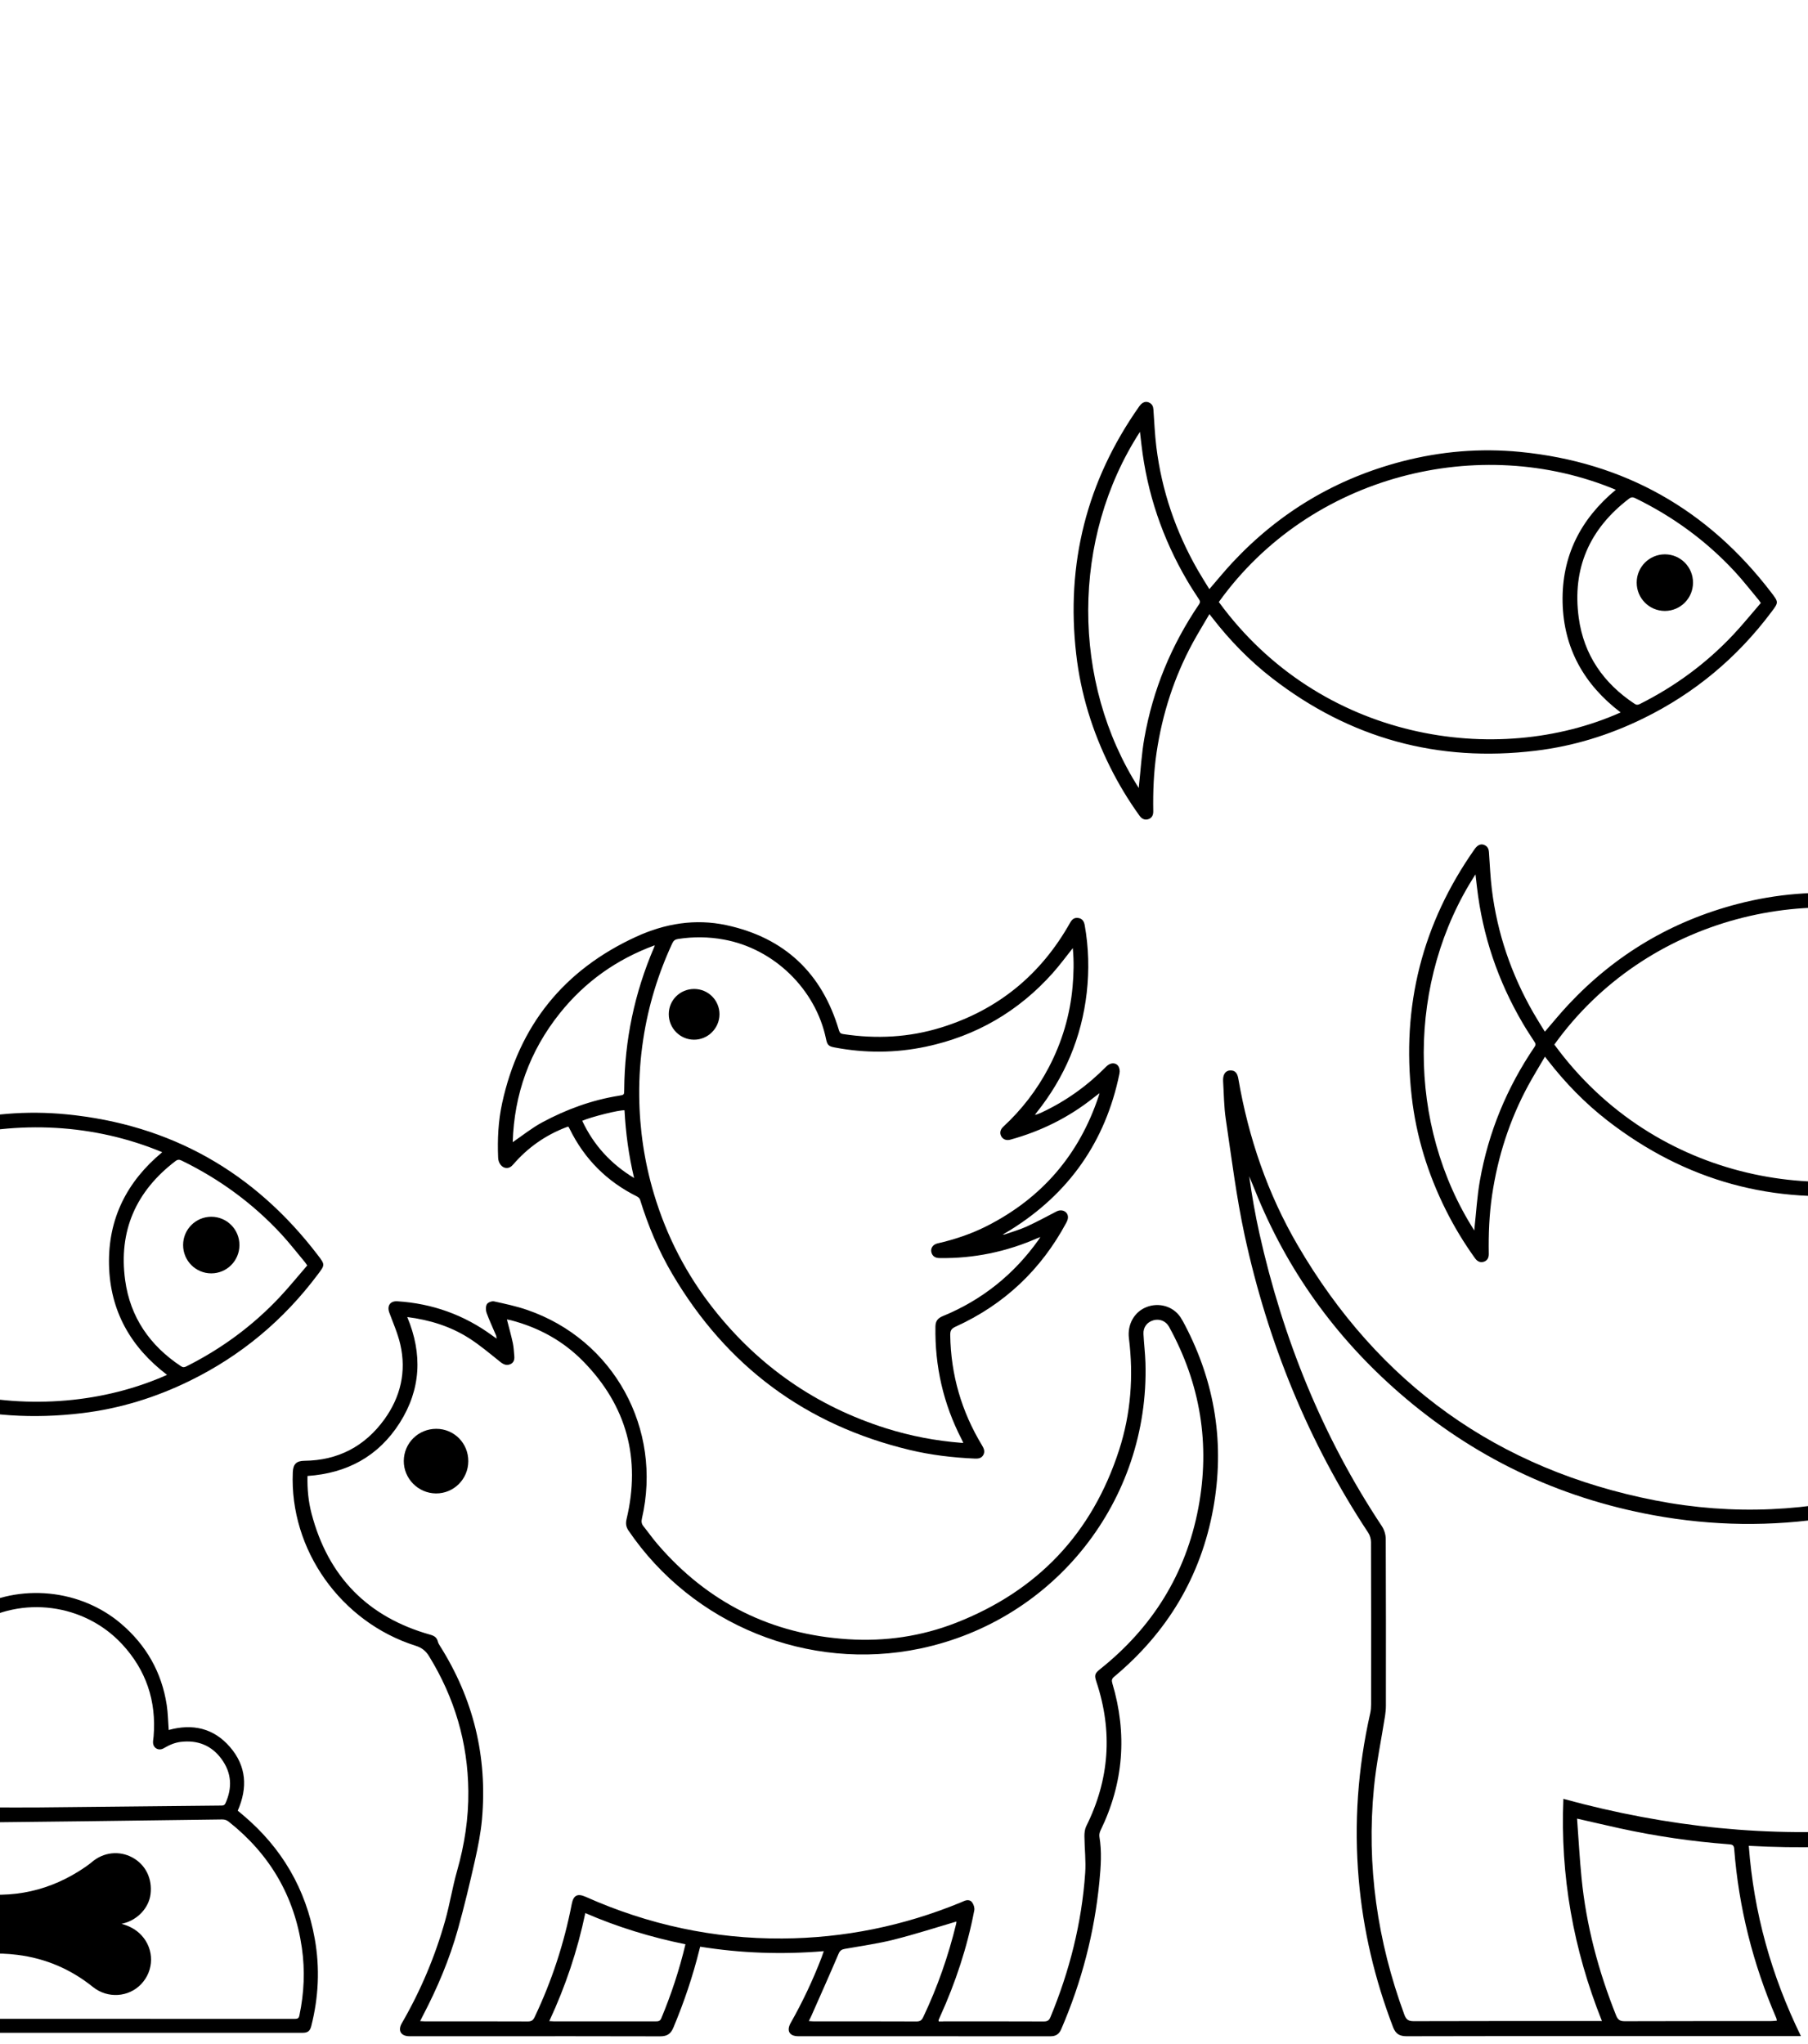 <?xml version="1.0" encoding="utf-8"?>
<!-- Generator: Adobe Illustrator 26.1.0, SVG Export Plug-In . SVG Version: 6.00 Build 0)  -->
<svg version="1.1" id="a" xmlns="http://www.w3.org/2000/svg" xmlns:xlink="http://www.w3.org/1999/xlink" x="0px" y="0px"
	 viewBox="0 0 375 423.85" style="enable-background:new 0 0 375 423.85;" xml:space="preserve">
<style type="text/css">
	.st0{clip-path:url(#SVGID_00000127038119415343992330000004539007907906605215_);}
</style>
<g>
	<defs>
		<rect id="SVGID_1_" y="-214.08" width="375" height="812"/>
	</defs>
	<clipPath id="SVGID_00000134960847044707763840000010971340593805535872_">
		<use xlink:href="#SVGID_1_"  style="overflow:visible;"/>
	</clipPath>
	<g style="clip-path:url(#SVGID_00000134960847044707763840000010971340593805535872_);">
		<path d="M473.17,241.99c1.39-3.11,1.87-6.33,1.59-9.65c-0.58-6.8-3.52-12.38-8.8-16.71c-0.66-0.54-1.3-1.07-1.04-2.05
			c0.28-1.07,1.23-1.13,2.08-1.25c11.38-1.59,22.51,4.31,27.62,14.64c2.38,4.81,3.14,9.91,2.53,15.22c-0.02,0.2-0.03,0.41-0.07,0.81
			c2.52-0.63,4.9-1.22,7.28-1.82c14.96-3.8,29.93-7.6,44.89-11.4c11.14-2.83,22.27-5.66,33.41-8.49c1.83-0.47,2.52-0.06,2.69,1.82
			c1.34,14.69-1.47,28.54-9.06,41.21c-11.17,18.63-27.6,29.84-49.07,33.23c-14.13,2.23-27.72,0-40.59-6.35
			c-0.27-0.13-0.55-0.26-0.83-0.38c-0.07-0.03-0.16-0.02-0.38-0.05c-1.99,4.33-4.3,8.55-5.4,13.29
			c-5.99,25.68,0.36,47.85,19.47,65.98c10.11,9.59,22.56,14.68,36.42,16.19c6,0.65,11.99,0.47,17.94-0.53
			c0.34-0.06,0.73-0.18,1.03-0.07c0.54,0.18,1.25,0.4,1.47,0.82c0.2,0.4,0.05,1.24-0.28,1.6c-1.64,1.79-3.32,3.56-5.11,5.21
			c-11.46,10.59-24.27,19.04-39.03,24.35c-9.59,3.45-19.46,4.9-29.67,4.72c-13.88-0.25-27.77-0.08-41.65-0.04
			c-1.11,0-1.82-0.31-2.51-1.19c-10.19-13.03-15.17-27.8-14.91-44.34c0-0.13,0-0.26-0.02-0.39c-0.01-0.08-0.07-0.16-0.15-0.34
			c-9.72,2.81-19.63,4.81-29.7,5.95c-10.09,1.14-20.21,1.39-30.6,0.82c1.02,13.84,4.66,26.86,10.81,39.46c-0.65,0-1.14,0-1.63,0
			c-11.88,0-23.76,0-35.64,0c-14.84,0-29.68-0.02-44.51,0.03c-1.51,0-2.28-0.52-2.81-1.88c-3.79-9.89-6.21-20.08-7.12-30.63
			c-1.01-11.62-0.19-23.11,2.38-34.48c0.13-0.59,0.18-1.21,0.18-1.81c0.01-11.23,0.02-22.46-0.02-33.68c0-0.65-0.21-1.38-0.56-1.92
			c-12.49-18.92-20.85-39.57-25.64-61.66c-1.72-7.96-2.72-16.09-3.92-24.15c-0.38-2.57-0.39-5.2-0.55-7.8
			c-0.09-1.36,0.42-2.21,1.39-2.28c1.24-0.08,1.6,0.73,1.78,1.79c2.1,12.19,6.06,23.76,12.29,34.45
			c16.77,28.76,41.52,46.56,74.23,52.94c16.03,3.13,32.05,2.36,47.8-2.05c27.15-7.6,48.16-23.53,63.29-47.26
			c0.34-0.54,0.5-1.29,0.5-1.95c0.03-12.53,0.02-25.07,0.02-37.6c0-2.81,0.9-3.39,3.42-2.05c8.48,4.5,13.4,11.49,14.6,21.05
			c0.03,0.23,0.1,0.46,0.15,0.7L473.17,241.99z M550.36,232.71c-0.53,0.13-1,0.23-1.46,0.34c-17.57,4.46-35.15,8.9-52.71,13.41
			c-2.13,0.55-3-0.47-2.54-2.53c2.86-12.78-5.02-25.29-17.75-28.19c-1.78-0.41-3.63-0.49-5.45-0.73c0.18,0.66,0.44,0.99,0.72,1.31
			c8.37,9.67,9.02,23.55,1.57,33.5c-0.6,0.8-1.28,1.44-2.28,1c-1.01-0.45-0.95-1.42-0.78-2.37c1.31-7.25-0.45-13.71-5.04-19.42
			c-1.75-2.17-3.85-3.96-6.53-5.36v1.71c0,11.75,0.01,23.5-0.03,35.25c0,0.77-0.25,1.64-0.65,2.31c-3.85,6.34-8.3,12.24-13.39,17.63
			c-17.59,18.62-38.98,30.12-64.32,34.13c-12.27,1.94-24.54,1.78-36.75-0.46c-19.87-3.64-37.47-12.09-52.71-25.35
			c-13.32-11.59-23.36-25.56-29.94-41.98c-0.4-0.99-0.81-1.97-1.22-2.96c0.56,4,1.24,7.94,2.11,11.83
			c4.86,21.75,13.05,42.12,25.41,60.74c0.49,0.74,0.8,1.76,0.8,2.64c0.05,11.53,0.04,23.06,0.03,34.59c0,0.69-0.07,1.39-0.17,2.08
			c-0.78,4.98-1.83,9.93-2.31,14.93c-1.57,16.15,0.71,31.83,6.3,47.04c0.37,1.01,0.84,1.38,1.95,1.37
			c12.49-0.04,24.98-0.03,37.47-0.03h1.57c-5.95-14.9-8.65-30.14-8-46.08c43.48,11.91,85.49,8.49,126.17-11.02
			c0.04,0.63,0.06,1.02,0.09,1.4c0.33,3.63,0.4,7.31,1.05,10.88c3.5,19.12,13.65,33.81,29.98,44.26c0.44,0.28,1.03,0.43,1.57,0.47
			c7.01,0.46,13.9-0.38,20.66-2.2c17.9-4.82,32.99-14.49,46.35-27.09c0.1-0.09,0.13-0.26,0.22-0.45c-0.37,0-0.63-0.02-0.88,0
			c-5.88,0.58-11.74,0.45-17.55-0.55c-17.46-2.99-31.93-11.18-42.71-25.3c-11.1-14.54-15.77-31.04-14.16-49.32
			c0.82-9.35,3.98-17.92,8.23-26.17c0.53-1.02,1.32-1.33,2.38-0.79c0.5,0.26,1,0.52,1.51,0.78c12.64,6.46,26.05,8.86,39.99,6.42
			c25.09-4.39,42.27-18.78,51.58-42.49c2.07-5.27,3.18-10.79,3.65-16.81c-4.33,5.73-9.81,8.59-16.71,8.06
			c-6.97-0.53-11.97-4.22-15.3-10.46L550.36,232.71z M447.38,366.98c-0.54,0.24-0.88,0.41-1.24,0.54
			c-6.18,2.38-12.35,4.79-18.57,7.09c-1.01,0.37-1.29,0.81-1.31,1.82c-0.3,15.42,4.16,29.28,13.41,41.62
			c0.61,0.82,1.25,1.13,2.27,1.13c10.92-0.04,21.83-0.02,32.75-0.02c0.45,0,0.91-0.04,1.64-0.08
			C458.79,405.96,449.18,388.71,447.38,366.98L447.38,366.98z M327.1,377.16c0.32,4.26,0.53,8.29,0.93,12.3
			c0.97,9.86,3.5,19.33,7.17,28.52c0.37,0.92,0.83,1.21,1.81,1.2c10.09-0.04,20.19-0.02,30.28-0.03c0.4,0,0.81-0.05,1.25-0.09
			c-0.05-0.27-0.06-0.4-0.11-0.52c-4.84-11.23-7.8-22.93-8.74-35.13c-0.06-0.78-0.45-0.89-1.1-0.93
			c-7.63-0.57-15.17-1.68-22.64-3.31C333.12,378.55,330.3,377.88,327.1,377.16L327.1,377.16z"/>
		<path d="M508.9,268.41c-4.72,0.01-8.49-3.73-8.46-8.4c0.03-4.58,3.76-8.32,8.29-8.32c4.84,0,8.63,3.71,8.59,8.42
			C517.28,264.75,513.57,268.4,508.9,268.41L508.9,268.41z"/>
	</g>
	<g style="clip-path:url(#SVGID_00000134960847044707763840000010971340593805535872_);">
		<path d="M320.43,213.95c1.66-1.92,3.21-3.83,4.89-5.62c9.68-10.33,21.37-17.29,35.07-20.86c8.04-2.09,16.23-2.78,24.49-1.97
			c21.62,2.12,38.95,11.96,52.12,29.2c1.52,1.99,1.5,2.01,0,4c-7.09,9.47-15.92,16.85-26.55,22.06c-7.08,3.47-14.52,5.77-22.35,6.71
			c-20.26,2.45-38.5-2.54-54.65-15.04c-4.69-3.63-8.81-7.87-12.44-12.56c-0.16-0.2-0.32-0.4-0.57-0.73
			c-1.19,2.05-2.39,3.99-3.48,5.99c-3.85,7.12-6.29,14.71-7.48,22.7c-0.6,4.04-0.76,8.11-0.69,12.19c0.02,0.87-0.33,1.41-1,1.64
			c-0.71,0.24-1.35,0-1.88-0.75c-2.28-3.17-4.3-6.51-6.04-10c-3.7-7.41-6.12-15.23-7.06-23.45c-2.16-18.77,2.17-35.93,13.07-51.4
			c0.66-0.93,1.42-1.17,2.19-0.72c0.51,0.3,0.71,0.76,0.75,1.34c0.19,2.6,0.29,5.21,0.61,7.79c1.12,9.09,4.04,17.6,8.59,25.54
			c0.77,1.34,1.6,2.64,2.39,3.93L320.43,213.95z M404.74,193.36c-28.21-11.79-63.42-3.13-82.35,23.27
			c21.05,28.8,57.62,34.37,83.34,22.9c-7.55-5.75-11.83-13.26-12.04-22.84c-0.2-9.57,3.72-17.27,11.04-23.34L404.74,193.36z
			 M434.8,216.83c-0.23-0.32-0.35-0.53-0.5-0.7c-1.62-1.93-3.16-3.93-4.87-5.78c-5.92-6.39-12.85-11.45-20.68-15.26
			c-0.48-0.23-0.82-0.24-1.27,0.1c-8.21,6.25-11.84,14.49-10.44,24.72c1.05,7.68,5.13,13.56,11.58,17.83
			c0.4,0.27,0.69,0.24,1.1,0.04c7.28-3.65,13.74-8.4,19.32-14.32c2.01-2.13,3.84-4.41,5.76-6.62L434.8,216.83z M305.79,255.21
			c0.02-0.29,0.03-0.43,0.04-0.58c0.36-3.25,0.54-6.54,1.11-9.75c1.77-10.06,5.6-19.32,11.35-27.78c0.27-0.4,0.23-0.65-0.01-1.02
			c-0.84-1.28-1.68-2.56-2.45-3.88c-5.13-8.74-8.32-18.13-9.49-28.2c-0.1-0.85-0.2-1.71-0.31-2.66
			c-14.28,22.05-14.26,51.93-0.23,73.87H305.79z"/>
		<path d="M420.74,212.64c-0.01,3.23-2.62,5.84-5.84,5.84c-3.24,0-5.86-2.64-5.84-5.9c0.01-3.23,2.62-5.83,5.84-5.84
			C418.14,206.74,420.76,209.37,420.74,212.64L420.74,212.64z"/>
	</g>
	<g style="clip-path:url(#SVGID_00000134960847044707763840000010971340593805535872_);">
		<path d="M-50.65,259.55c1.66-1.92,3.21-3.83,4.89-5.62c9.68-10.33,21.37-17.29,35.07-20.86c8.04-2.09,16.23-2.78,24.49-1.97
			c21.62,2.12,38.95,11.96,52.12,29.2c1.52,1.99,1.5,2.01,0,4c-7.09,9.47-15.92,16.85-26.55,22.06c-7.08,3.47-14.52,5.77-22.35,6.71
			c-20.26,2.45-38.5-2.54-54.65-15.04c-4.69-3.63-8.81-7.87-12.44-12.56c-0.16-0.2-0.32-0.4-0.57-0.73
			c-1.19,2.05-2.39,3.99-3.48,5.99c-3.85,7.12-6.29,14.71-7.48,22.7c-0.6,4.04-0.76,8.11-0.69,12.19c0.02,0.87-0.33,1.41-1,1.64
			c-0.71,0.24-1.35,0-1.88-0.75c-2.28-3.17-4.3-6.51-6.04-10c-3.7-7.41-6.12-15.23-7.06-23.45c-2.16-18.77,2.17-35.93,13.07-51.4
			c0.66-0.93,1.42-1.17,2.19-0.72c0.51,0.3,0.71,0.76,0.75,1.34c0.19,2.6,0.29,5.21,0.61,7.79c1.12,9.09,4.04,17.6,8.59,25.54
			c0.77,1.34,1.6,2.64,2.39,3.93L-50.65,259.55z M33.66,238.96c-28.21-11.79-63.42-3.13-82.35,23.27
			c21.05,28.8,57.62,34.37,83.34,22.9c-7.55-5.75-11.83-13.26-12.04-22.84c-0.2-9.57,3.72-17.27,11.04-23.34L33.66,238.96z
			 M63.72,262.43c-0.23-0.32-0.35-0.53-0.5-0.7c-1.62-1.93-3.16-3.93-4.87-5.78c-5.92-6.39-12.85-11.45-20.68-15.26
			c-0.48-0.23-0.82-0.24-1.27,0.1c-8.21,6.25-11.84,14.49-10.44,24.72c1.05,7.68,5.13,13.56,11.58,17.83
			c0.4,0.27,0.69,0.24,1.1,0.04c7.28-3.65,13.74-8.4,19.32-14.32c2.01-2.13,3.84-4.41,5.76-6.62V262.43z M-65.29,300.81
			c0.02-0.29,0.03-0.43,0.04-0.58c0.36-3.25,0.54-6.54,1.11-9.75c1.77-10.06,5.6-19.32,11.35-27.78c0.27-0.4,0.23-0.65-0.01-1.02
			c-0.84-1.28-1.68-2.56-2.45-3.88c-5.13-8.74-8.32-18.13-9.49-28.2c-0.1-0.85-0.2-1.71-0.31-2.66
			C-79.33,248.99-79.31,278.87-65.29,300.81L-65.29,300.81z"/>
		<path d="M49.66,258.24c-0.01,3.23-2.62,5.84-5.84,5.84c-3.24,0-5.86-2.64-5.84-5.9c0.01-3.23,2.62-5.83,5.84-5.84
			c3.24,0,5.86,2.63,5.84,5.89V258.24z"/>
	</g>
	<g style="clip-path:url(#SVGID_00000134960847044707763840000010971340593805535872_);">
		<path d="M250.84,122.17c1.66-1.92,3.21-3.83,4.89-5.62c9.68-10.33,21.37-17.29,35.07-20.86c8.04-2.09,16.23-2.78,24.49-1.97
			c21.62,2.12,38.95,11.96,52.12,29.2c1.52,1.99,1.5,2.01,0,4c-7.09,9.47-15.92,16.85-26.55,22.06c-7.08,3.47-14.52,5.77-22.35,6.71
			c-20.26,2.45-38.5-2.54-54.65-15.04c-4.69-3.63-8.81-7.87-12.44-12.56c-0.16-0.2-0.32-0.4-0.57-0.73
			c-1.19,2.05-2.39,3.99-3.48,5.99c-3.85,7.12-6.29,14.71-7.48,22.7c-0.6,4.04-0.76,8.11-0.69,12.19c0.02,0.87-0.33,1.41-1,1.64
			c-0.71,0.24-1.35,0-1.88-0.75c-2.28-3.17-4.3-6.51-6.04-10c-3.7-7.41-6.12-15.23-7.06-23.45c-2.16-18.77,2.17-35.93,13.07-51.4
			c0.66-0.93,1.42-1.17,2.19-0.72c0.51,0.3,0.71,0.76,0.75,1.34c0.19,2.6,0.29,5.21,0.61,7.79c1.12,9.09,4.04,17.6,8.59,25.54
			c0.77,1.34,1.6,2.64,2.39,3.93L250.84,122.17z M335.15,101.58c-28.21-11.79-63.42-3.13-82.35,23.27
			c21.05,28.8,57.62,34.37,83.34,22.9c-7.55-5.75-11.83-13.26-12.04-22.84c-0.2-9.57,3.72-17.27,11.04-23.34L335.15,101.58z
			 M365.21,125.05c-0.23-0.32-0.35-0.53-0.5-0.7c-1.62-1.93-3.16-3.93-4.87-5.78c-5.92-6.39-12.85-11.45-20.68-15.26
			c-0.48-0.23-0.82-0.24-1.27,0.1c-8.21,6.25-11.84,14.49-10.44,24.72c1.05,7.68,5.13,13.56,11.58,17.83
			c0.4,0.27,0.69,0.24,1.1,0.04c7.28-3.65,13.74-8.4,19.32-14.32c2.01-2.13,3.84-4.41,5.76-6.62L365.21,125.05z M236.2,163.43
			c0.02-0.29,0.03-0.43,0.04-0.58c0.36-3.25,0.54-6.54,1.11-9.75c1.77-10.06,5.6-19.32,11.35-27.78c0.27-0.4,0.23-0.65-0.01-1.02
			c-0.84-1.28-1.68-2.56-2.45-3.88c-5.13-8.74-8.32-18.13-9.49-28.2c-0.1-0.85-0.2-1.71-0.31-2.66
			C222.16,111.61,222.18,141.49,236.2,163.43L236.2,163.43z"/>
		<path d="M351.15,120.86c-0.01,3.23-2.62,5.84-5.84,5.84c-3.24,0-5.86-2.64-5.84-5.9c0.01-3.23,2.62-5.83,5.84-5.84
			c3.24,0,5.86,2.63,5.84,5.89V120.86z"/>
	</g>
	<g style="clip-path:url(#SVGID_00000134960847044707763840000010971340593805535872_);">
		<path d="M102.87,276.91c-0.65-1.55-1.38-3.07-1.95-4.65c-0.19-0.54-0.2-1.32,0.07-1.79c0.21-0.37,1.03-0.68,1.48-0.58
			c2.31,0.51,4.64,1,6.87,1.77c17.96,6.18,28.11,24.66,23.8,43.27c-0.15,0.64-0.07,1.11,0.33,1.61c1,1.24,1.91,2.55,2.95,3.75
			c10.41,12.09,23.6,18.67,39.5,19.67c7.67,0.49,15.19-0.6,22.37-3.41c16.9-6.61,28.23-18.54,33.82-35.82
			c2.45-7.56,3.02-15.33,2.04-23.21c-0.34-2.76,1.04-5.42,3.63-6.44c2.55-1.01,5.5-0.22,7.06,2.09c0.36,0.54,0.66,1.12,0.96,1.69
			c6.26,12,8.25,24.69,5.84,37.99c-2.56,14.1-9.53,25.68-20.52,34.86c-0.52,0.43-0.59,0.76-0.41,1.38
			c3.13,10.48,2.35,20.66-2.44,30.51c-0.19,0.38-0.3,0.88-0.24,1.29c0.52,3.11,0.3,6.21,0,9.33c-1.03,10.62-3.69,20.82-7.92,30.61
			c-0.45,1.05-1.13,1.47-2.25,1.47c-17.42-0.01-34.85,0-52.27-0.01c-1.86,0-2.51-1.13-1.59-2.76c2.48-4.38,4.63-8.93,6.43-13.64
			c0.14-0.37,0.26-0.75,0.43-1.24c-8.68,0.72-17.16,0.43-25.63-0.93c-0.07,0.26-0.11,0.41-0.15,0.56
			c-1.38,5.56-3.2,10.96-5.42,16.24c-0.55,1.32-1.34,1.79-2.74,1.79c-12.19-0.04-24.38-0.02-36.57-0.02c-5.14,0-10.27,0-15.41,0
			c-1.8,0-2.48-1.18-1.59-2.71c3.89-6.72,6.89-13.82,8.99-21.29c0.96-3.4,1.5-6.92,2.47-10.31c1.54-5.41,2.39-10.89,2.33-16.52
			c-0.1-10.1-2.87-19.39-8.14-27.97c-0.68-1.11-1.49-1.76-2.76-2.17c-15.57-4.91-26.2-19.96-25.51-35.99
			c0.07-1.69,0.75-2.36,2.39-2.38c6.99-0.07,12.56-2.99,16.62-8.61c3.34-4.64,4.58-9.88,3.29-15.51c-0.52-2.26-1.47-4.42-2.28-6.6
			c-0.52-1.41,0.17-2.45,1.66-2.36c7.26,0.46,13.83,2.81,19.7,7.11c0.25,0.19,0.52,0.36,0.89,0.63
			C102.95,277.27,102.95,277.07,102.87,276.91L102.87,276.91z M195.63,419.21c6.96,0,13.91-0.01,20.87,0.02
			c0.73,0,1.09-0.21,1.37-0.89c3.97-9.58,6.49-19.52,7.21-29.88c0.18-2.54-0.14-5.11-0.16-7.67c0-0.68,0.08-1.44,0.37-2.04
			c4.84-9.7,5.54-19.68,2.12-29.96c-0.45-1.36-0.36-1.73,0.74-2.61c10.88-8.66,17.81-19.77,20.4-33.44
			c2.5-13.22,0.43-25.78-6.08-37.59c-0.66-1.19-1.97-1.71-3.24-1.34c-1.31,0.38-2.13,1.43-2.06,2.83c0.1,2.01,0.35,4.01,0.41,6.02
			c0.83,28.5-18.8,53.37-46.72,59.23c-23.15,4.85-47.19-4.88-60.51-24.48c-0.52-0.77-0.6-1.48-0.39-2.37
			c2.98-12.53,0.04-23.49-8.98-32.7c-4.15-4.24-9.22-7.02-14.98-8.53c-0.27-0.07-0.55-0.11-0.86-0.17c0.43,1.67,0.87,3.25,1.22,4.85
			c0.19,0.88,0.23,1.8,0.31,2.71c0.07,0.73-0.08,1.4-0.82,1.72c-0.75,0.32-1.38,0.08-2.04-0.44c-2.18-1.74-4.31-3.56-6.66-5.04
			c-3.77-2.37-7.98-3.7-12.68-4.3c3.21,7.67,2.83,15.04-1.57,21.96c-4.41,6.92-10.91,10.44-19.12,11c-0.07,2.68,0.18,5.3,0.85,7.84
			c3.44,13.04,11.64,21.44,24.65,25.09c0.79,0.22,1.34,0.58,1.54,1.42c0.07,0.31,0.25,0.6,0.42,0.87
			c6.96,11.01,9.88,23.01,8.73,35.97c-0.26,2.9-0.84,5.78-1.48,8.63c-1.07,4.75-2.2,9.48-3.51,14.17
			c-1.75,6.28-4.29,12.25-7.31,18.02c-0.16,0.31-0.32,0.63-0.53,1.05c0.36,0.02,0.63,0.05,0.9,0.05c7.15,0,14.3-0.01,21.46,0.02
			c0.73,0,1.07-0.25,1.38-0.89c3.57-7.5,6.13-15.32,7.71-23.47c0.35-1.81,1.18-2.25,2.89-1.49c12.98,5.79,26.58,8.73,40.8,8.64
			c12.79-0.08,25.11-2.59,36.94-7.45c0.21-0.09,0.42-0.17,0.63-0.27c0.65-0.31,1.36-0.35,1.78,0.23c0.32,0.43,0.55,1.14,0.45,1.65
			c-1.46,7.64-3.88,14.97-7.1,22.05c-0.11,0.24-0.21,0.47-0.31,0.71c-0.02,0.05,0.02,0.12,0.04,0.29c0.3,0,0.61,0,0.92,0
			L195.63,419.21z M113.93,419.16c0.42,0.02,0.69,0.05,0.97,0.05c7.01,0,14.03,0,21.04,0c0.53,0,0.95,0,1.22-0.64
			c2.06-4.95,3.74-10.02,5.01-15.35c-7.13-1.45-14.04-3.55-20.77-6.47c-1.63,7.8-4.11,15.19-7.47,22.4L113.93,419.16z
			 M185.44,402.25c-3.35,0.84-6.79,1.31-10.2,1.92c-0.65,0.12-1.02,0.33-1.31,1.02c-1.85,4.35-3.79,8.67-5.7,13
			c-0.13,0.29-0.28,0.57-0.47,0.96c0.39,0.02,0.7,0.06,1,0.06c7.11,0,14.23-0.01,21.34,0.02c0.74,0,1.07-0.25,1.38-0.89
			c2.96-6.22,5.21-12.68,6.84-19.37c0.04-0.18,0.04-0.37,0.05-0.47c-4.36,1.28-8.6,2.66-12.92,3.74L185.44,402.25z"/>
		<path d="M97.13,303.04c0.02-3.73-2.94-6.72-6.64-6.72c-3.73,0-6.71,2.94-6.74,6.65c-0.03,3.67,2.98,6.72,6.67,6.75
			S97.12,306.75,97.13,303.04z"/>
	</g>
	<g style="clip-path:url(#SVGID_00000134960847044707763840000010971340593805535872_);">
		<path d="M207.97,256.04c0.28-0.02,0.36-0.01,0.44-0.04c1.51-0.53,3.06-0.96,4.51-1.62c2.11-0.96,4.15-2.07,6.21-3.14
			c1.14-0.59,2.41,0.04,2.38,1.25c-0.01,0.38-0.18,0.77-0.36,1.11c-5.24,9.75-12.88,16.96-22.96,21.54
			c-0.85,0.39-1.11,0.79-1.1,1.73c0.12,8.26,2.35,15.89,6.63,22.94c0.39,0.65,0.61,1.28,0.21,1.97c-0.4,0.68-1.06,0.74-1.78,0.71
			c-4.55-0.2-9.05-0.73-13.47-1.79c-21.56-5.17-37.95-17.36-49.21-36.44c-2.87-4.86-5.04-10.05-6.71-15.45
			c-0.08-0.27-0.37-0.54-0.63-0.67c-6.22-3.09-10.88-7.73-13.95-13.97c-0.08-0.17-0.18-0.34-0.29-0.53
			c-0.18,0.05-0.32,0.09-0.46,0.14c-4.31,1.65-7.96,4.22-10.97,7.7c-0.41,0.48-0.86,0.8-1.52,0.74c-0.86-0.08-1.58-1-1.62-2.12
			c-0.16-3.81,0.02-7.6,0.83-11.32c3.52-16.14,12.82-27.65,27.83-34.53c5.95-2.72,12.2-3.77,18.65-2.39
			c12.1,2.6,19.88,9.96,23.38,21.82c0.15,0.51,0.38,0.7,0.86,0.77c6.91,1.06,13.73,0.7,20.41-1.38
			c11.78-3.67,20.64-10.97,26.68-21.72c0.46-0.82,0.97-1.09,1.75-0.96c0.7,0.12,1.12,0.61,1.27,1.48c0.83,4.65,0.95,9.32,0.42,14.01
			c-1.06,9.27-4.56,17.53-10.37,24.82c-0.13,0.17-0.25,0.35-0.38,0.52c0.54-0.12,1-0.32,1.45-0.53c5.01-2.35,9.44-5.53,13.32-9.47
			c0.31-0.31,0.74-0.6,1.15-0.67c1.16-0.19,1.88,0.81,1.61,2.14c-2.88,14.04-10.45,24.82-22.6,32.39
			C209.1,255.38,208.61,255.65,207.97,256.04L207.97,256.04z M222.51,196.63c-1.41,1.77-2.71,3.54-4.16,5.17
			c-7.1,7.95-15.88,13.06-26.31,15.27c-6.3,1.33-12.62,1.36-18.94,0.16c-1.23-0.23-1.51-0.51-1.77-1.75
			c-2.13-10.33-10.81-18.75-21.21-20.63c-3.16-0.58-6.31-0.61-9.48-0.12c-0.6,0.09-0.93,0.33-1.2,0.9
			c-2.94,6.34-4.97,12.96-6.02,19.87c-0.6,3.91-0.88,7.83-0.84,11.78c0.07,6.93,1.08,13.72,3.07,20.36
			c2.63,8.79,6.78,16.8,12.48,23.98c9.37,11.82,21.24,20.04,35.64,24.59c5.1,1.61,10.31,2.6,15.64,3.02c0.11,0,0.21,0,0.4,0
			c-0.15-0.3-0.25-0.53-0.37-0.76c-3.78-7.33-5.56-15.12-5.42-23.37c0.02-1.12,0.48-1.72,1.52-2.15
			c8.16-3.35,14.77-8.66,19.88-15.84c0.1-0.14,0.19-0.29,0.36-0.56c-0.29,0.11-0.47,0.17-0.63,0.24c-6.45,2.83-13.2,4.22-20.25,4.12
			c-0.75-0.01-1.34-0.23-1.64-0.95c-0.38-0.92,0.13-1.85,1.18-2.09c3.55-0.81,7-1.96,10.25-3.61c11.4-5.79,19.12-14.76,23.17-26.89
			c0.05-0.16,0.1-0.33,0.19-0.66c-0.5,0.38-0.88,0.66-1.24,0.95c-5.15,4.1-10.92,6.95-17.25,8.69c-0.81,0.23-1.52-0.04-1.88-0.68
			c-0.37-0.66-0.24-1.4,0.42-2.01c3.83-3.54,6.97-7.62,9.4-12.24c2.77-5.27,4.44-10.89,4.97-16.83
			C222.7,201.95,222.77,199.3,222.51,196.63L222.51,196.63z M106.35,236.87c2.05-1.4,3.98-2.96,6.12-4.11
			c4.98-2.68,10.27-4.62,15.89-5.52c1.09-0.17,1.11-0.17,1.11-1.26c0.08-10.25,2.14-20.08,6.19-29.5c0.04-0.1,0.07-0.21,0.15-0.44
			c-7.93,2.91-14.49,7.58-19.7,14.1c-6.26,7.83-9.46,16.8-9.77,26.72L106.35,236.87z M129.53,230.26c-1.1-0.09-6.9,1.36-8.77,2.18
			c2.35,5.01,5.89,8.92,10.76,11.87c-1.12-4.71-1.74-9.33-1.99-14.04V230.26z"/>
		<path d="M143.99,205.1c2.92,0.01,5.25,2.36,5.24,5.27c-0.02,2.89-2.41,5.27-5.29,5.25c-2.9-0.01-5.23-2.38-5.23-5.29
			c0-2.92,2.34-5.23,5.27-5.23H143.99z"/>
	</g>
	<path style="clip-path:url(#SVGID_00000134960847044707763840000010971340593805535872_);" d="M-37.85,361.61
		c0.51-2.5,1.44-4.78,2.96-6.76c4.15-5.39,9.63-7.65,16.38-6.76c0.46,0.06,0.57-0.14,0.7-0.48c2.43-6.04,6.52-10.63,12.17-13.84
		c9.64-5.48,22.33-4.24,30.78,2.99c5.2,4.45,8.4,10.05,9.44,16.83c0.26,1.7,0.28,3.45,0.41,5.19c4.9-1.36,9.31-0.42,12.72,3.54
		c3.4,3.94,3.69,8.42,1.6,13.19c0.33,0.27,0.69,0.57,1.05,0.88c8.07,6.78,13.09,15.35,14.93,25.72c1.08,6.06,0.79,12.1-0.73,18.07
		c-0.27,1.05-0.73,1.4-1.83,1.4c-42.18,0-84.36,0-126.54,0c-1.11,0-1.56-0.35-1.83-1.4c-4.08-15.82,1.1-32.45,13.44-43.14
		c0.45-0.39,0.59-0.71,0.46-1.31c-1.76-8.04,4.93-15.29,13.08-14.22C-38.41,361.54-38.17,361.57-37.85,361.61L-37.85,361.61z
		 M-63.08,418.67h0.8c41.16,0,82.32,0,123.48,0.02c0.57,0,0.79-0.17,0.9-0.72c0.98-4.65,1.19-9.32,0.51-14.02
		c-1.55-10.74-6.67-19.42-15.16-26.15c-0.42-0.33-0.83-0.47-1.36-0.47c-9.36,0.13-18.72,0.25-28.07,0.37
		c-7.31,0.09-14.62,0.17-21.93,0.25c-7.35,0.08-14.71,0.17-22.06,0.25c-7.65,0.09-15.29,0.16-22.94,0.26
		c-0.26,0-0.57,0.12-0.78,0.29c-4.03,3.33-7.26,7.31-9.72,11.91c-3.78,7.11-5.22,14.71-4.47,22.71
		C-63.72,415.13-63.36,416.87-63.08,418.67L-63.08,418.67z M-1.17,374.98v-0.14c2.97,0,5.93,0.02,8.9,0
		c8.15-0.07,16.29-0.16,24.44-0.25c4.6-0.05,9.19-0.1,13.79-0.14c0.37,0,0.62-0.09,0.79-0.45c1.47-3.21,1.3-6.32-0.79-9.18
		c-2.08-2.86-4.99-4-8.5-3.57c-1.26,0.16-2.4,0.66-3.49,1.31c-1.07,0.64-2.26-0.05-2.23-1.27c0-0.39,0.09-0.79,0.12-1.18
		c0.6-7.33-1.54-13.74-6.55-19.14c-7.83-8.43-20.8-10.12-30.56-4.01c-5,3.13-8.45,7.51-10.34,13.1c-0.4,1.17-1.03,1.47-2.22,1.17
		c-2.25-0.58-4.51-0.57-6.76-0.01c-5.49,1.35-9.92,6.01-10.61,12.2c-0.15,1.35-0.95,1.8-2.23,1.4c-3.2-1-6.14-0.46-8.66,1.75
		c-2.52,2.21-3.43,5.06-2.9,8.36c0.07,0.45,0.25,0.61,0.73,0.6c4.01-0.07,8.02-0.13,12.03-0.17c11.68-0.12,23.36-0.24,35.03-0.36
		L-1.17,374.98z"/>
	<path style="clip-path:url(#SVGID_00000134960847044707763840000010971340593805535872_);" d="M25.19,398.97
		c1.64,0.45,3.06,1.19,4.2,2.44c2.63,2.89,2.58,7.23-0.1,10.06c-2.62,2.77-6.98,3.04-10.01,0.61c-4.6-3.7-9.83-5.94-15.69-6.67
		c-8.32-1.03-15.91,0.88-22.75,5.74c-0.36,0.25-0.7,0.53-1.04,0.8c-2.39,1.93-5.05,2.38-7.85,1.13c-2.82-1.26-4.24-3.57-4.36-6.63
		c-0.12-3.32,2.27-6.36,5.58-7.21c0.19-0.05,0.38-0.1,0.75-0.2c-0.36-0.09-0.53-0.14-0.7-0.18c-2.93-0.75-5.18-3.2-5.55-6.05
		c-0.4-3.18,1-6.05,3.7-7.56c2.63-1.47,5.89-1.18,8.28,0.76c4.23,3.42,9.04,5.6,14.39,6.47c8.59,1.4,16.51-0.36,23.69-5.31
		c0.46-0.32,0.92-0.66,1.35-1.02c2.4-2.04,5.64-2.4,8.36-0.94c2.75,1.48,4.19,4.39,3.78,7.64c-0.35,2.8-2.65,5.28-5.58,6.02
		c-0.16,0.04-0.31,0.08-0.47,0.11L25.19,398.97z"/>
</g>
</svg>
